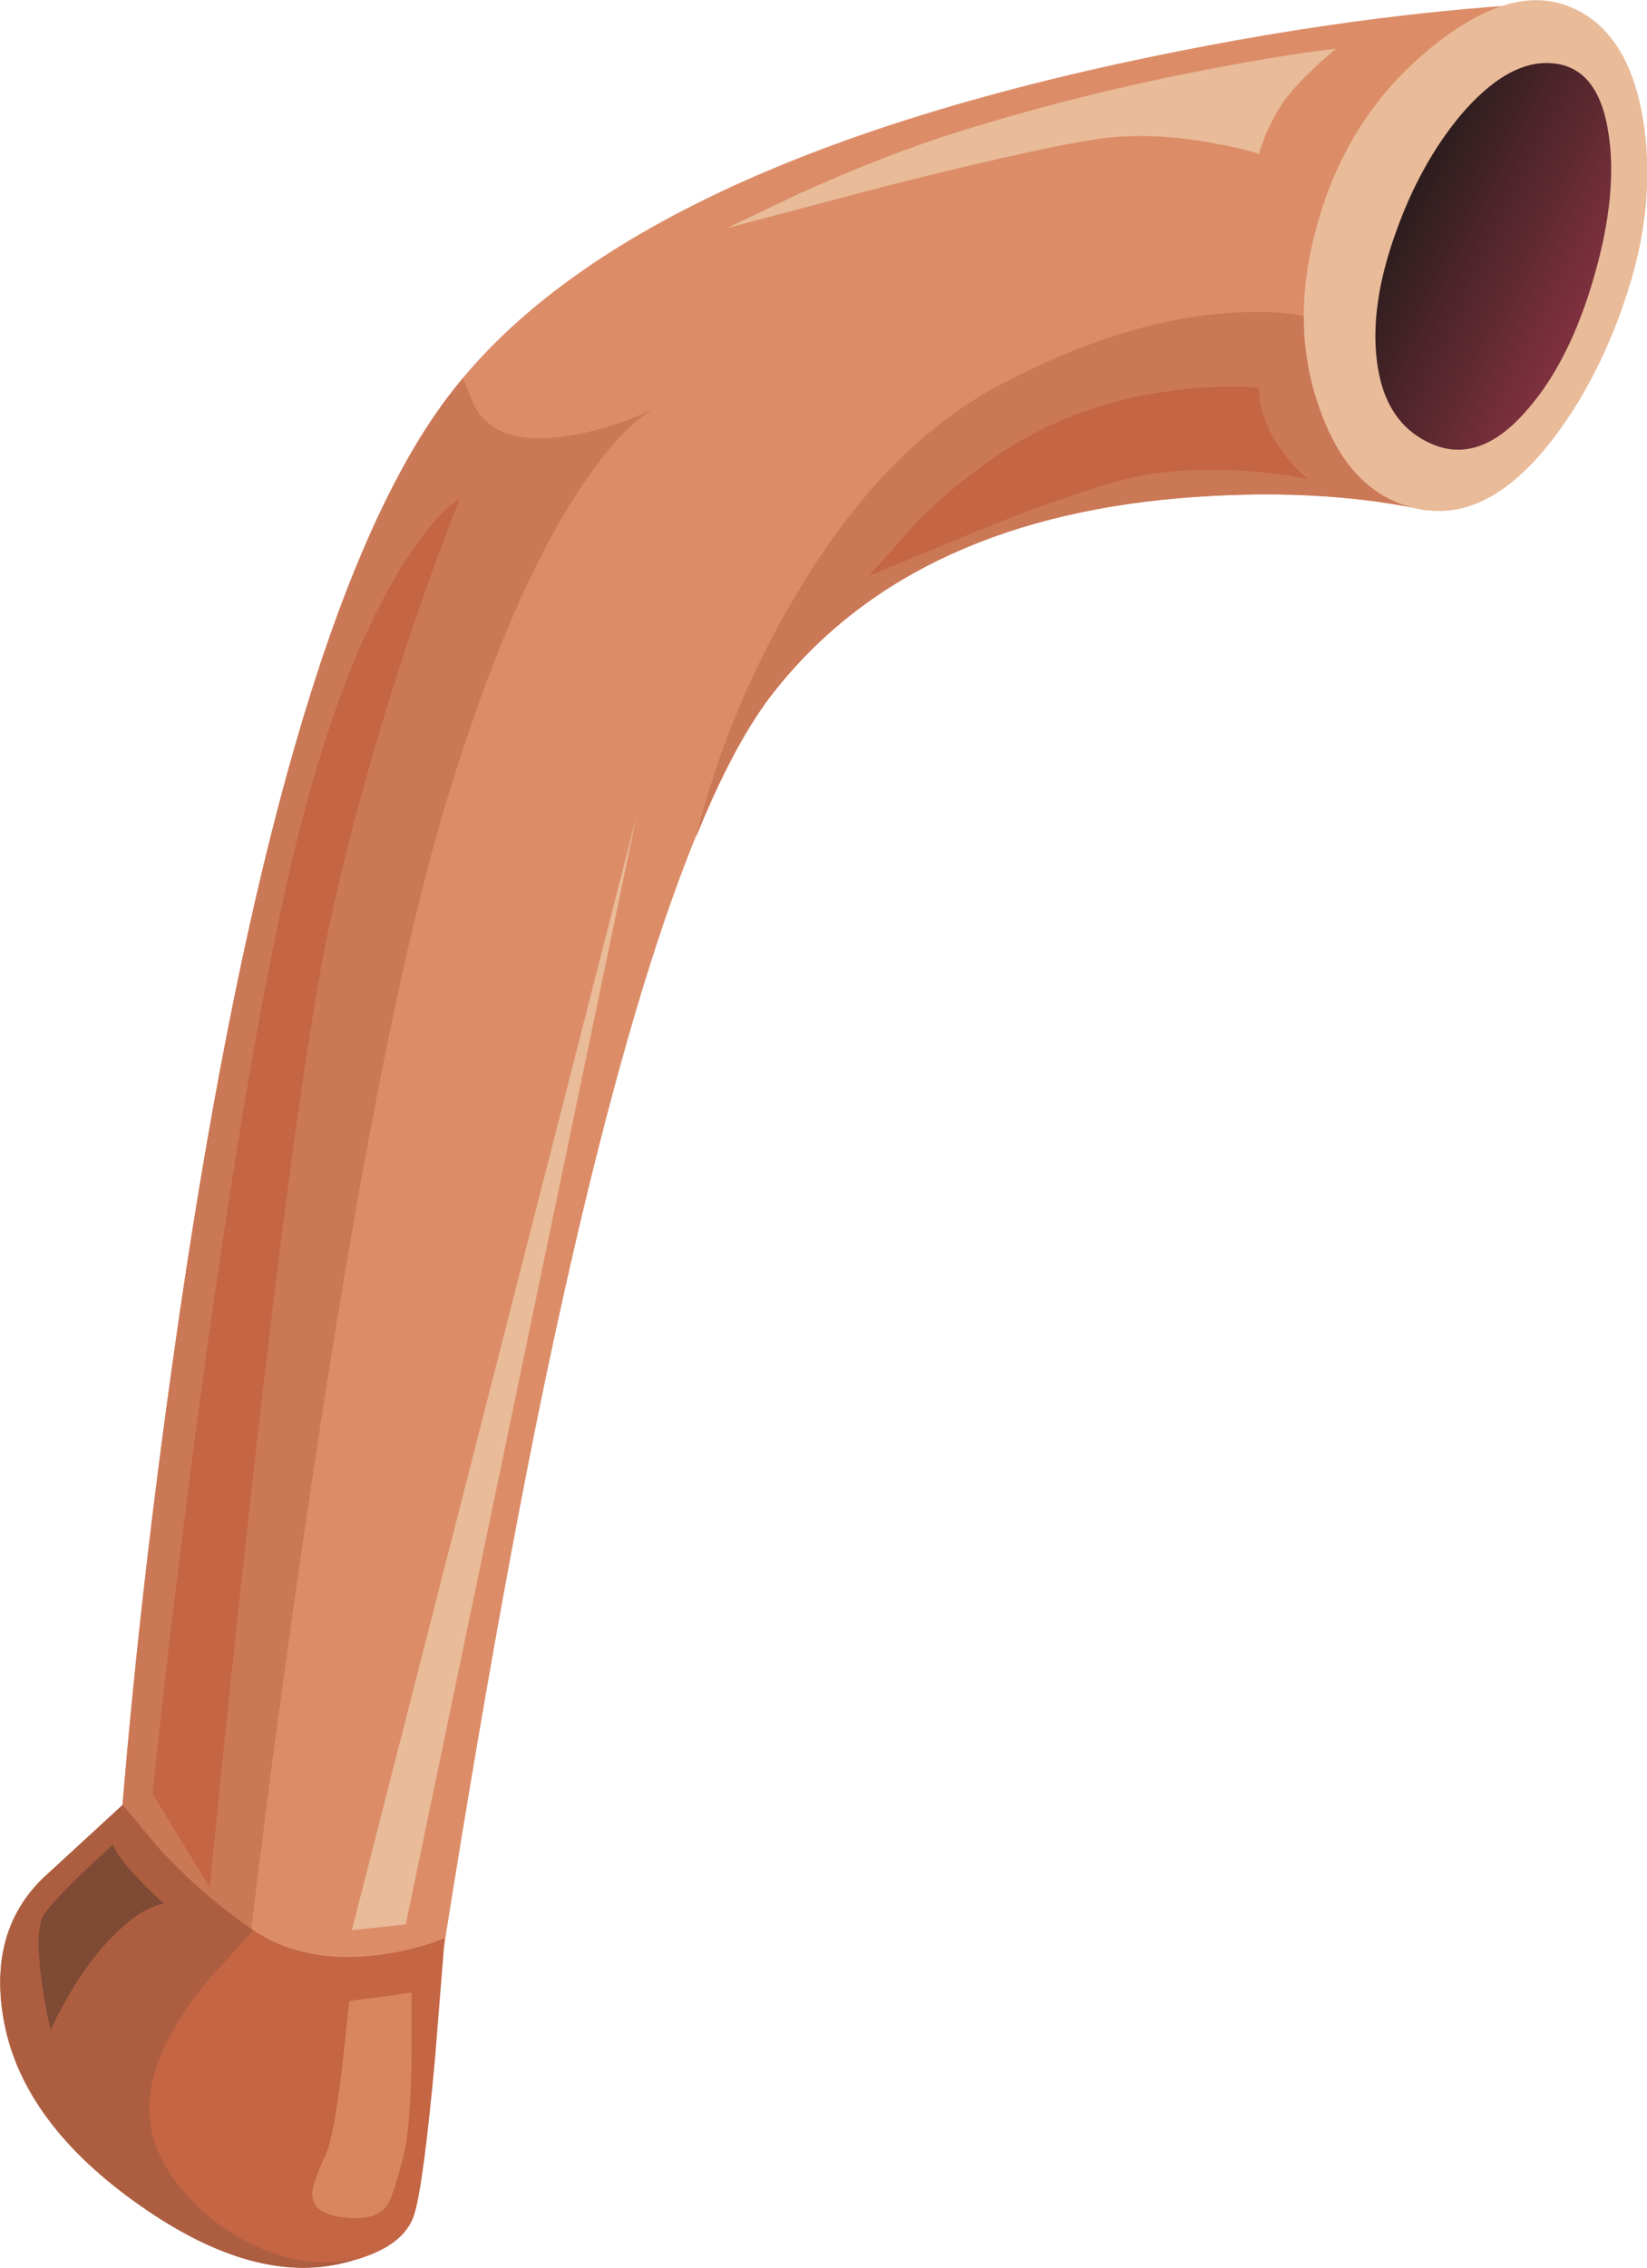 <?xml version="1.0" encoding="iso-8859-1"?>
<!-- Generator: Adobe Illustrator 15.1.0, SVG Export Plug-In . SVG Version: 6.00 Build 0)  -->
<!DOCTYPE svg PUBLIC "-//W3C//DTD SVG 1.1//EN" "http://www.w3.org/Graphics/SVG/1.1/DTD/svg11.dtd">
<svg version="1.1" id="Isolation_Mode" xmlns="http://www.w3.org/2000/svg" xmlns:xlink="http://www.w3.org/1999/xlink" x="0px"
	 y="0px" width="126.85px" height="174.55px" viewBox="0 0 126.85 174.55" style="enable-background:new 0 0 126.85 174.55;"
	 xml:space="preserve">
<g>
	<g>
		<path style="fill-rule:evenodd;clip-rule:evenodd;fill:#DC8D68;" d="M123.8,2.8c2.867,3.267,3.483,8.917,1.851,16.95
			c-1.634,8.033-4.784,13.7-9.45,17c-1.434,1.033-2.934,1.75-4.5,2.15l-1.95,0.35c-5.667-1.2-12.017-1.5-19.05-0.9
			c-14.066,1.233-24.533,6.333-31.4,15.3c-5.833,7.633-11.667,25.467-17.5,53.5c-3.2,15.466-6.633,35.55-10.3,60.25
			c-0.433,2.933-2.233,4.283-5.4,4.05c-3.3-0.233-6.767-2.167-10.4-5.8c-3.1-3.101-5.2-6.801-6.3-11.101L8.7,149
			c0.933-14.967,2.667-31.083,5.2-48.35C19,66.117,25.633,43.067,33.8,31.5c8.133-11.567,24.767-20.25,49.9-26.05
			c12.566-2.867,24.316-4.6,35.25-5.2l1.6,0.35C121.816,1.033,122.9,1.767,123.8,2.8z"/>
		<g>
			<path style="fill-rule:evenodd;clip-rule:evenodd;fill:#CB7857;" d="M44,33.5c2.067-0.333,4.2-1.017,6.4-2.05
				c-1.633,0.867-3.483,2.833-5.55,5.9c-3.767,5.6-7.267,13.75-10.5,24.45c-3.467,11.434-7.1,30.117-10.9,56.05
				c-1.9,12.967-3.45,24.801-4.65,35.5l-9.75-0.5c-0.167-0.966-0.267-1.899-0.3-2.8L8.7,149c0.933-14.967,2.667-31.083,5.2-48.35
				C19,66.117,25.633,43.067,33.8,31.5c0.367-0.533,0.983-1.333,1.85-2.4l0.85,2.05C37.633,33.383,40.133,34.167,44,33.5z"/>
			<path style="fill-rule:evenodd;clip-rule:evenodd;fill:#CB7857;" d="M101.55,24.6c0.233,0.167,0.217,0.85-0.05,2.05
				c-0.366,1.567-0.35,3.067,0.05,4.5c0.733,2.567,2.316,4.684,4.75,6.35c1.233,0.833,2.384,1.417,3.45,1.75
				c-5.667-1.2-12.017-1.5-19.05-0.9c-14.066,1.233-24.533,6.333-31.4,15.3c-1.966,2.633-3.867,6.233-5.7,10.8
				c1.633-6.567,4.2-12.784,7.7-18.65c4.5-7.633,9.75-13.033,15.75-16.2c6.367-3.367,12.367-5.217,18-5.55
				C97.85,23.917,100.017,24.1,101.55,24.6z"/>
		</g>
		<path style="fill-rule:evenodd;clip-rule:evenodd;fill:#C46544;" d="M9.45,138.9l2.7,3.25c2.333,2.533,4.783,4.666,7.35,6.399
			c2.633,1.767,5.883,2.4,9.75,1.9c1.933-0.267,3.6-0.7,5-1.3l-0.75,9.35c-0.6,6.5-1.133,10.483-1.6,11.95
			c-0.6,1.866-2.566,3.133-5.9,3.8c-4.667,0.967-9.917-0.667-15.75-4.9c-5.8-4.199-9.133-8.899-10-14.1
			c-0.733-4.4,0.267-7.95,3-10.65L9.45,138.9z"/>
		<path style="fill-rule:evenodd;clip-rule:evenodd;fill:#C46544;" d="M35.4,38.4c-0.967,2.4-2.117,5.533-3.45,9.4
			c-2.633,7.733-4.767,15.25-6.4,22.55c-1.633,7.3-3.683,21.983-6.15,44.05c-1.233,11-2.316,21.283-3.25,30.85l-4.4-7.2
			c0.767-7.399,1.767-15.866,3-25.399c2.5-19.067,4.933-33.9,7.3-44.5c2.367-10.566,5.3-18.7,8.8-24.4
			C32.617,40.917,34.133,39.133,35.4,38.4z"/>
		<path style="fill-rule:evenodd;clip-rule:evenodd;fill:#C46544;" d="M96.95,29.85c0,1.633,0.633,3.3,1.899,5
			c0.601,0.833,1.217,1.5,1.851,2c-3.934-0.733-7.8-0.883-11.601-0.45c-2.366,0.267-6.767,1.667-13.199,4.2l-8.95,3.7l3.75-4.2
			c3.2-3.167,6.483-5.567,9.85-7.2c3.367-1.633,7.117-2.633,11.25-3C93.866,29.733,95.583,29.717,96.95,29.85z"/>
		<path style="fill-rule:evenodd;clip-rule:evenodd;fill:#E9BB99;" d="M93.25,5.3c3.8-0.733,7.017-1.25,9.65-1.55
			c-1.767,1.467-3.084,2.783-3.95,3.95c-0.533,0.733-1.033,1.65-1.5,2.75c-0.2,0.533-0.367,1-0.5,1.4
			c-0.867-0.3-1.983-0.567-3.351-0.8c-2.733-0.533-5.333-0.7-7.8-0.5c-2.467,0.2-8.166,1.417-17.1,3.65L56,17.55l5.55-2.65
			c4.434-2,8.566-3.6,12.4-4.8C80.283,8.133,86.717,6.533,93.25,5.3z"/>
		<polygon style="fill-rule:evenodd;clip-rule:evenodd;fill:#E9BB99;" points="31.25,148.1 27.1,148.55 49,62.9 		"/>
		<g>
			<path style="fill-rule:evenodd;clip-rule:evenodd;fill:#AD5E40;" d="M3.25,144.6l6.2-5.699l2.7,3.25
				c2.333,2.533,4.783,4.666,7.35,6.399l-3.75,4.15c-2.533,3.233-3.933,6.083-4.2,8.55c-0.3,2.7,0.633,5.25,2.8,7.65
				c1.8,2,3.933,3.466,6.4,4.399c1.733,0.634,3.35,0.9,4.85,0.8c0.733-0.033,1.3-0.149,1.7-0.35L27.05,174
				c-4.9,1.467-10.5-0.083-16.8-4.65c-5.8-4.199-9.133-8.899-10-14.1C-0.483,150.85,0.517,147.3,3.25,144.6z"/>
		</g>
		<path style="fill-rule:evenodd;clip-rule:evenodd;fill:#7F4A34;" d="M8.7,141.95c0.3,0.899,1.617,2.434,3.95,4.6
			c-0.2-0.033-0.533,0.05-1,0.25c-0.867,0.367-1.85,1.101-2.95,2.2c-1.733,1.733-3.333,4.134-4.8,7.2c-0.3-1.2-0.533-2.467-0.7-3.8
			c-0.367-2.7-0.284-4.417,0.25-5.15c0.533-0.733,1.566-1.833,3.1-3.3L8.7,141.95z"/>
		<path style="fill-rule:evenodd;clip-rule:evenodd;fill:#D98560;" d="M31.7,153.35v5.15c-0.067,3.667-0.284,6.184-0.65,7.55
			c-0.566,2.134-0.983,3.367-1.25,3.7c-0.566,0.8-1.683,1.1-3.35,0.9c-1.633-0.167-2.434-0.801-2.4-1.9
			c0.034-0.533,0.4-1.566,1.1-3.1c0.367-0.834,0.767-3.017,1.2-6.551l0.55-5.1L31.7,153.35z"/>
	</g>
	<path style="fill-rule:evenodd;clip-rule:evenodd;fill:#E9BB99;" d="M126.55,9.2c0.634,4,0.334,8.1-0.899,12.3
		c-1.367,4.633-3.334,8.667-5.9,12.1c-3.233,4.267-6.566,6.15-10,5.65c-3.667-0.533-6.316-2.983-7.95-7.35
		c-1.6-4.167-1.816-8.65-0.649-13.45c1.433-6.034,4.383-10.9,8.85-14.6c4.167-3.467,7.783-4.583,10.85-3.35
		C123.884,1.7,125.783,4.6,126.55,9.2z"/>
	
		<linearGradient id="SVGID_1_" gradientUnits="userSpaceOnUse" x1="-121.669" y1="34.016" x2="-104.038" y2="34.016" gradientTransform="matrix(-0.895 -0.447 0.447 -0.895 1.218319e-004 -5.346239e-004)">
		<stop  offset="0" style="stop-color:#893342"/>
		<stop  offset="1" style="stop-color:#2D1D1E"/>
	</linearGradient>
	<path style="fill-rule:evenodd;clip-rule:evenodd;fill:url(#SVGID_1_);" d="M123.85,10.05c0.534,3.133,0.184,6.85-1.05,11.15
		c-1.233,4.333-2.934,7.75-5.1,10.25c-2.434,2.867-4.884,3.783-7.351,2.75c-2.466-1.034-3.899-3.167-4.3-6.4
		c-0.366-2.9,0.117-6.2,1.45-9.9c1.267-3.566,2.95-6.6,5.05-9.1c2.267-2.633,4.45-3.95,6.55-3.95
		C121.7,4.85,123.283,6.583,123.85,10.05z"/>
</g>
</svg>
